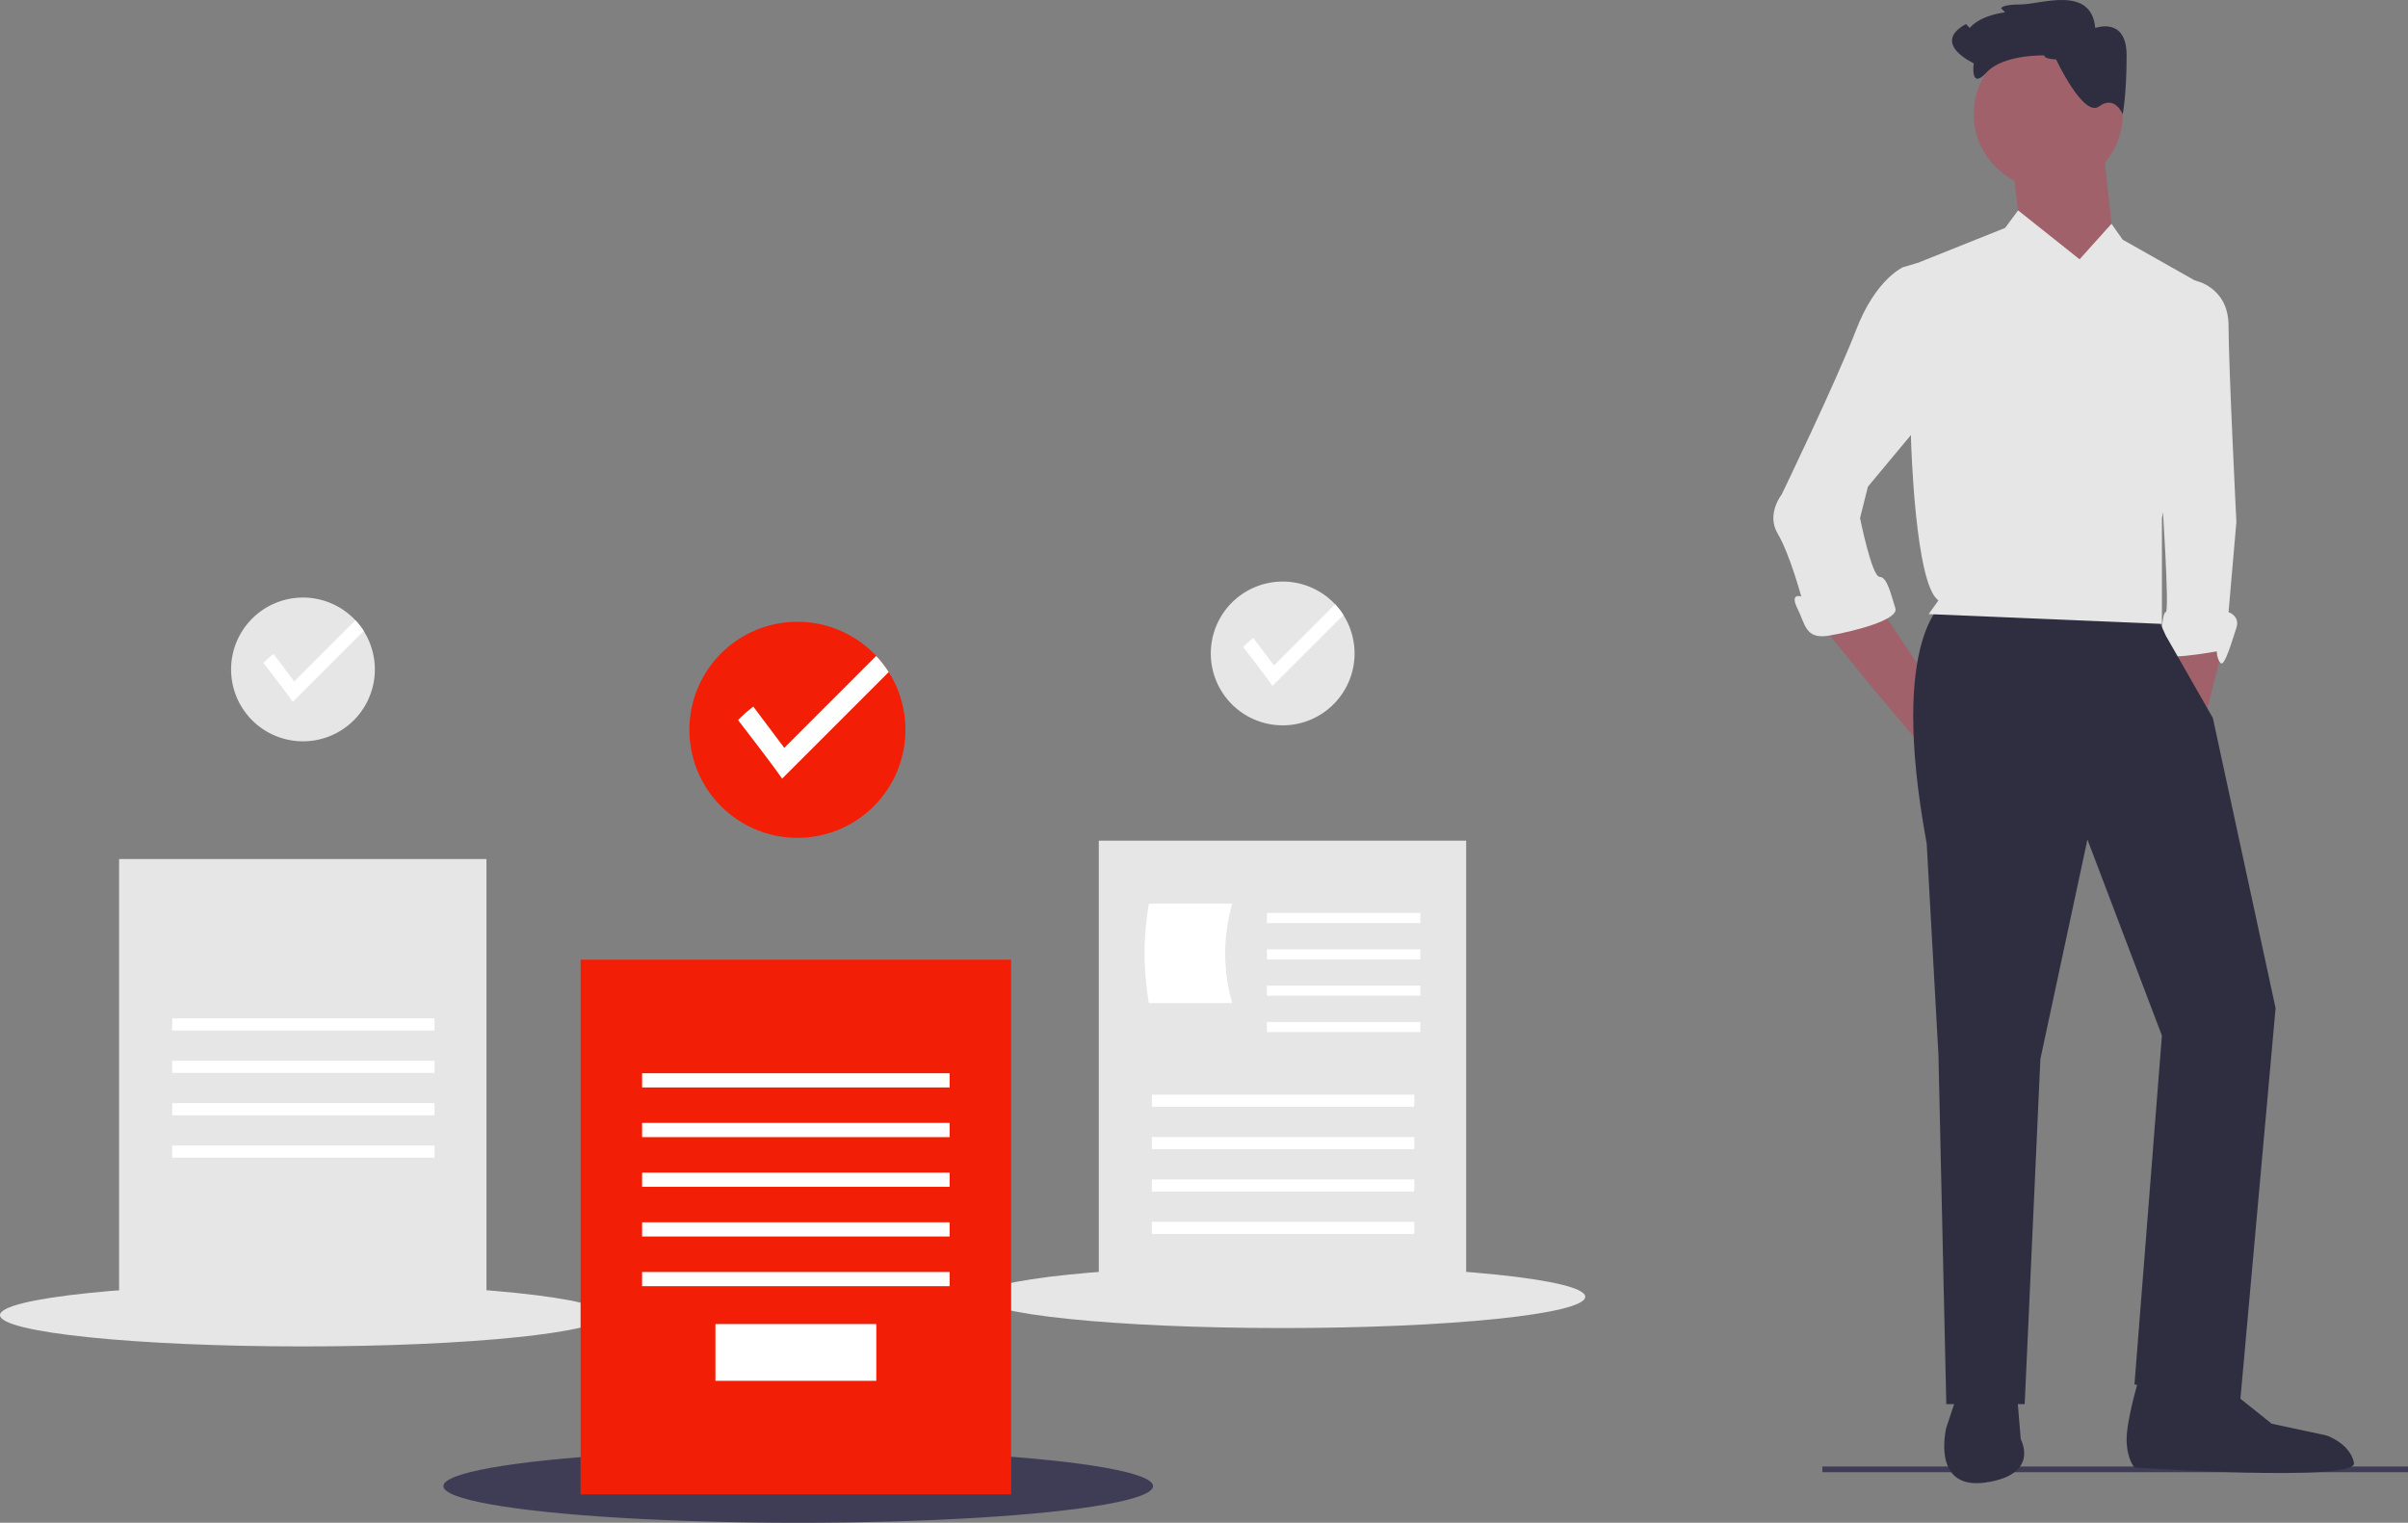 <svg id="ba655a8f-b4ad-4c33-a1da-708fab31f9a8" data-name="Layer 1" xmlns="http://www.w3.org/2000/svg" width="847.02"
     height="535.575" viewBox="0 0 847.02 535.575">
    <rect x="0" y="0" width="847.02" height="535.575" fill="#808080" stroke="none"/>
    <title>reviewed_docs</title>
    <rect x="641.02" y="515.788" width="206" height="2" fill="#3f3d56"/>
    <polygon points="765.971 223.569 765.971 237.359 775.623 252.527 782.518 224.948 765.971 223.569" fill="#a0616a"/>
    <path d="M941.082,283.058l7.54-2.153s11.765,2.153,11.765,15.942,2.758,68.946,2.758,68.946l-2.758,31.715s4.137,1.379,2.758,5.516S959.008,416.813,957.629,415.434s-1.379-4.137-1.379-4.137-22.063,4.137-20.684,0,1.379-13.789,2.758-13.789-1.379-41.368-1.379-41.368Z"
          transform="translate(-176.49 -182.212)" fill="#e6e6e6"/>
    <polygon
            points="639.8 218.743 657.726 240.806 679.789 267.005 686.683 235.29 674.357 233.355 661.863 214.606 639.8 218.743"
            fill="#a0616a"/>
    <path d="M861.105,393.371s-20.684,11.031-6.895,85.493l4.137,74.462,2.758,122.724H888.683l5.516-121.345,16.547-77.219,26.199,68.946-9.652,122.724,37.231,5.516L976.934,536.779l-22.063-102.04-16.547-28.957-3.447-7.584Z"
          transform="translate(-176.49 -182.212)" fill="#2f2e41"/>
    <path d="M865.241,671.913l-4.137,12.41s-5.516,22.063,13.789,19.305S887.304,688.46,887.304,688.46l-1.379-16.547Z"
          transform="translate(-176.49 -182.212)" fill="#2f2e41"/>
    <path d="M928.672,667.776S924.535,681.565,924.535,688.46s2.758,9.895,2.758,9.895,78.598,5.274,77.219-1.621-9.652-9.652-9.652-9.652L975.555,682.944,961.766,671.913l-27.578-6.895Z"
          transform="translate(-176.49 -182.212)" fill="#2f2e41"/>
    <circle cx="720.467" cy="40.173" r="26.199" fill="#a0616a"/>
    <polygon points="739.772 51.204 743.908 89.814 734.256 107.74 710.814 81.541 708.056 59.478 739.772 51.204"
             fill="#a0616a"/>
    <path d="M907.988,273.405l-21.627-17.198-4.572,6.167-34.473,13.789,1.379,60.672s1.379,51.02,9.652,56.536l-3.447,4.826,82.046,3.447V364.414l17.926-79.977-31.715-17.926-3.947-5.583Z"
          transform="translate(-176.49 -182.212)" fill="#e6e6e6"/>
    <path d="M852.831,278.921l-2.008-4.161-4.886,1.403s-9.652,4.137-16.547,22.063-26.199,57.915-26.199,57.915-5.516,6.895-1.379,13.789,8.274,22.063,8.274,22.063-4.137-1.379-1.379,4.137,2.758,11.031,11.031,9.652,24.821-5.516,23.442-9.652-2.758-11.031-5.516-11.031-6.895-20.684-6.895-20.684l2.758-11.031,20.684-24.821Z"
          transform="translate(-176.49 -182.212)" fill="#e6e6e6"/>
    <path d="M899.714,203.081s-4.137,0-4.137-1.379c0,0-14.423-.44-20.311,5.985s-4.509-3.227-4.509-3.227-15.168-6.895-2.758-13.789l1.379,1.379s2.758-4.137,12.41-5.516l-1.379-1.379s0-1.379,6.895-1.379,24.821-6.895,26.199,8.274c0,0,11.031-4.137,11.031,9.652s-1.379,20.684-1.379,20.684-2.758-6.895-8.274-2.758S899.714,203.081,899.714,203.081Z"
          transform="translate(-176.49 -182.212)" fill="#2f2e41"/>
    <ellipse cx="106.501" cy="462.545" rx="106.501" ry="11.005" fill="#e6e6e6"/>
    <rect x="41.89" y="302.135" width="129.221" height="160.461" fill="#e6e6e6"/>
    <rect x="60.561" y="358.174" width="92.301" height="4.26" fill="#fff"/>
    <rect x="60.561" y="373.084" width="92.301" height="4.26" fill="#fff"/>
    <rect x="60.561" y="387.994" width="92.301" height="4.26" fill="#fff"/>
    <rect x="60.561" y="402.904" width="92.301" height="4.26" fill="#fff"/>
    <path d="M308.345,417.685a25.283,25.283,0,1,1-3.918-13.544A25.352,25.352,0,0,1,308.345,417.685Z"
          transform="translate(-176.49 -182.212)" fill="#e6e6e6"/>
    <path d="M304.427,404.141l-24.958,24.953c-1.569-2.428-10.308-13.714-10.308-13.714a35.364,35.364,0,0,1,3.577-3.158l7.247,9.662L301.504,400.366A25.249,25.249,0,0,1,304.427,404.141Z"
          transform="translate(-176.49 -182.212)" fill="#fff"/>
    <ellipse cx="451.117" cy="456.088" rx="106.501" ry="11.005" fill="#e6e6e6"/>
    <rect x="386.506" y="295.679" width="129.221" height="160.461" fill="#e6e6e6"/>
    <rect x="405.177" y="385.002" width="92.301" height="4.26" fill="#fff"/>
    <rect x="405.177" y="399.912" width="92.301" height="4.26" fill="#fff"/>
    <rect x="405.177" y="414.822" width="92.301" height="4.26" fill="#fff"/>
    <rect x="405.177" y="429.732" width="92.301" height="4.26" fill="#fff"/>
    <path d="M609.942,535.005H580.617a102.569,102.569,0,0,1,0-34.965h29.326A62.915,62.915,0,0,0,609.942,535.005Z"
          transform="translate(-176.49 -182.212)" fill="#fff"/>
    <rect x="445.647" y="321.101" width="53.96" height="3.55" fill="#fff"/>
    <rect x="445.647" y="333.882" width="53.96" height="3.55" fill="#fff"/>
    <rect x="445.647" y="346.662" width="53.96" height="3.55" fill="#fff"/>
    <rect x="445.647" y="359.442" width="53.96" height="3.55" fill="#fff"/>
    <path d="M652.961,412.061a25.283,25.283,0,1,1-3.918-13.544A25.352,25.352,0,0,1,652.961,412.061Z"
          transform="translate(-176.49 -182.212)" fill="#e6e6e6"/>
    <path d="M649.043,398.517l-24.958,24.953c-1.569-2.428-10.308-13.714-10.308-13.714a35.365,35.365,0,0,1,3.577-3.158l7.247,9.662,21.519-21.519A25.249,25.249,0,0,1,649.043,398.517Z"
          transform="translate(-176.49 -182.212)" fill="#fff"/>
    <ellipse cx="280.781" cy="522.678" rx="124.816" ry="12.898" fill="#3f3d56"/>
    <rect x="204.227" y="337.533" width="151.444" height="188.057" fill="#f31e06"/>
    <rect x="225.862" y="377.474" width="108.174" height="4.993" fill="#fff"/>
    <rect x="225.862" y="394.949" width="108.174" height="4.993" fill="#fff"/>
    <rect x="225.862" y="412.423" width="108.174" height="4.993" fill="#fff"/>
    <rect x="225.862" y="429.897" width="108.174" height="4.993" fill="#fff"/>
    <rect x="225.862" y="447.372" width="108.174" height="4.993" fill="#fff"/>
    <rect x="251.657" y="465.678" width="56.583" height="19.971" fill="#fff"/>
    <path d="M494.981,438.937a37.994,37.994,0,1,1-5.888-20.353A38.097,38.097,0,0,1,494.981,438.937Z"
          transform="translate(-176.49 -182.212)" fill="#f31e06"/>
    <path d="M489.092,418.585l-37.505,37.498c-2.357-3.649-15.49-20.609-15.49-20.609a53.142,53.142,0,0,1,5.376-4.745l10.89,14.52,32.337-32.337A37.942,37.942,0,0,1,489.092,418.585Z"
          transform="translate(-176.49 -182.212)" fill="#fff"/>
</svg>